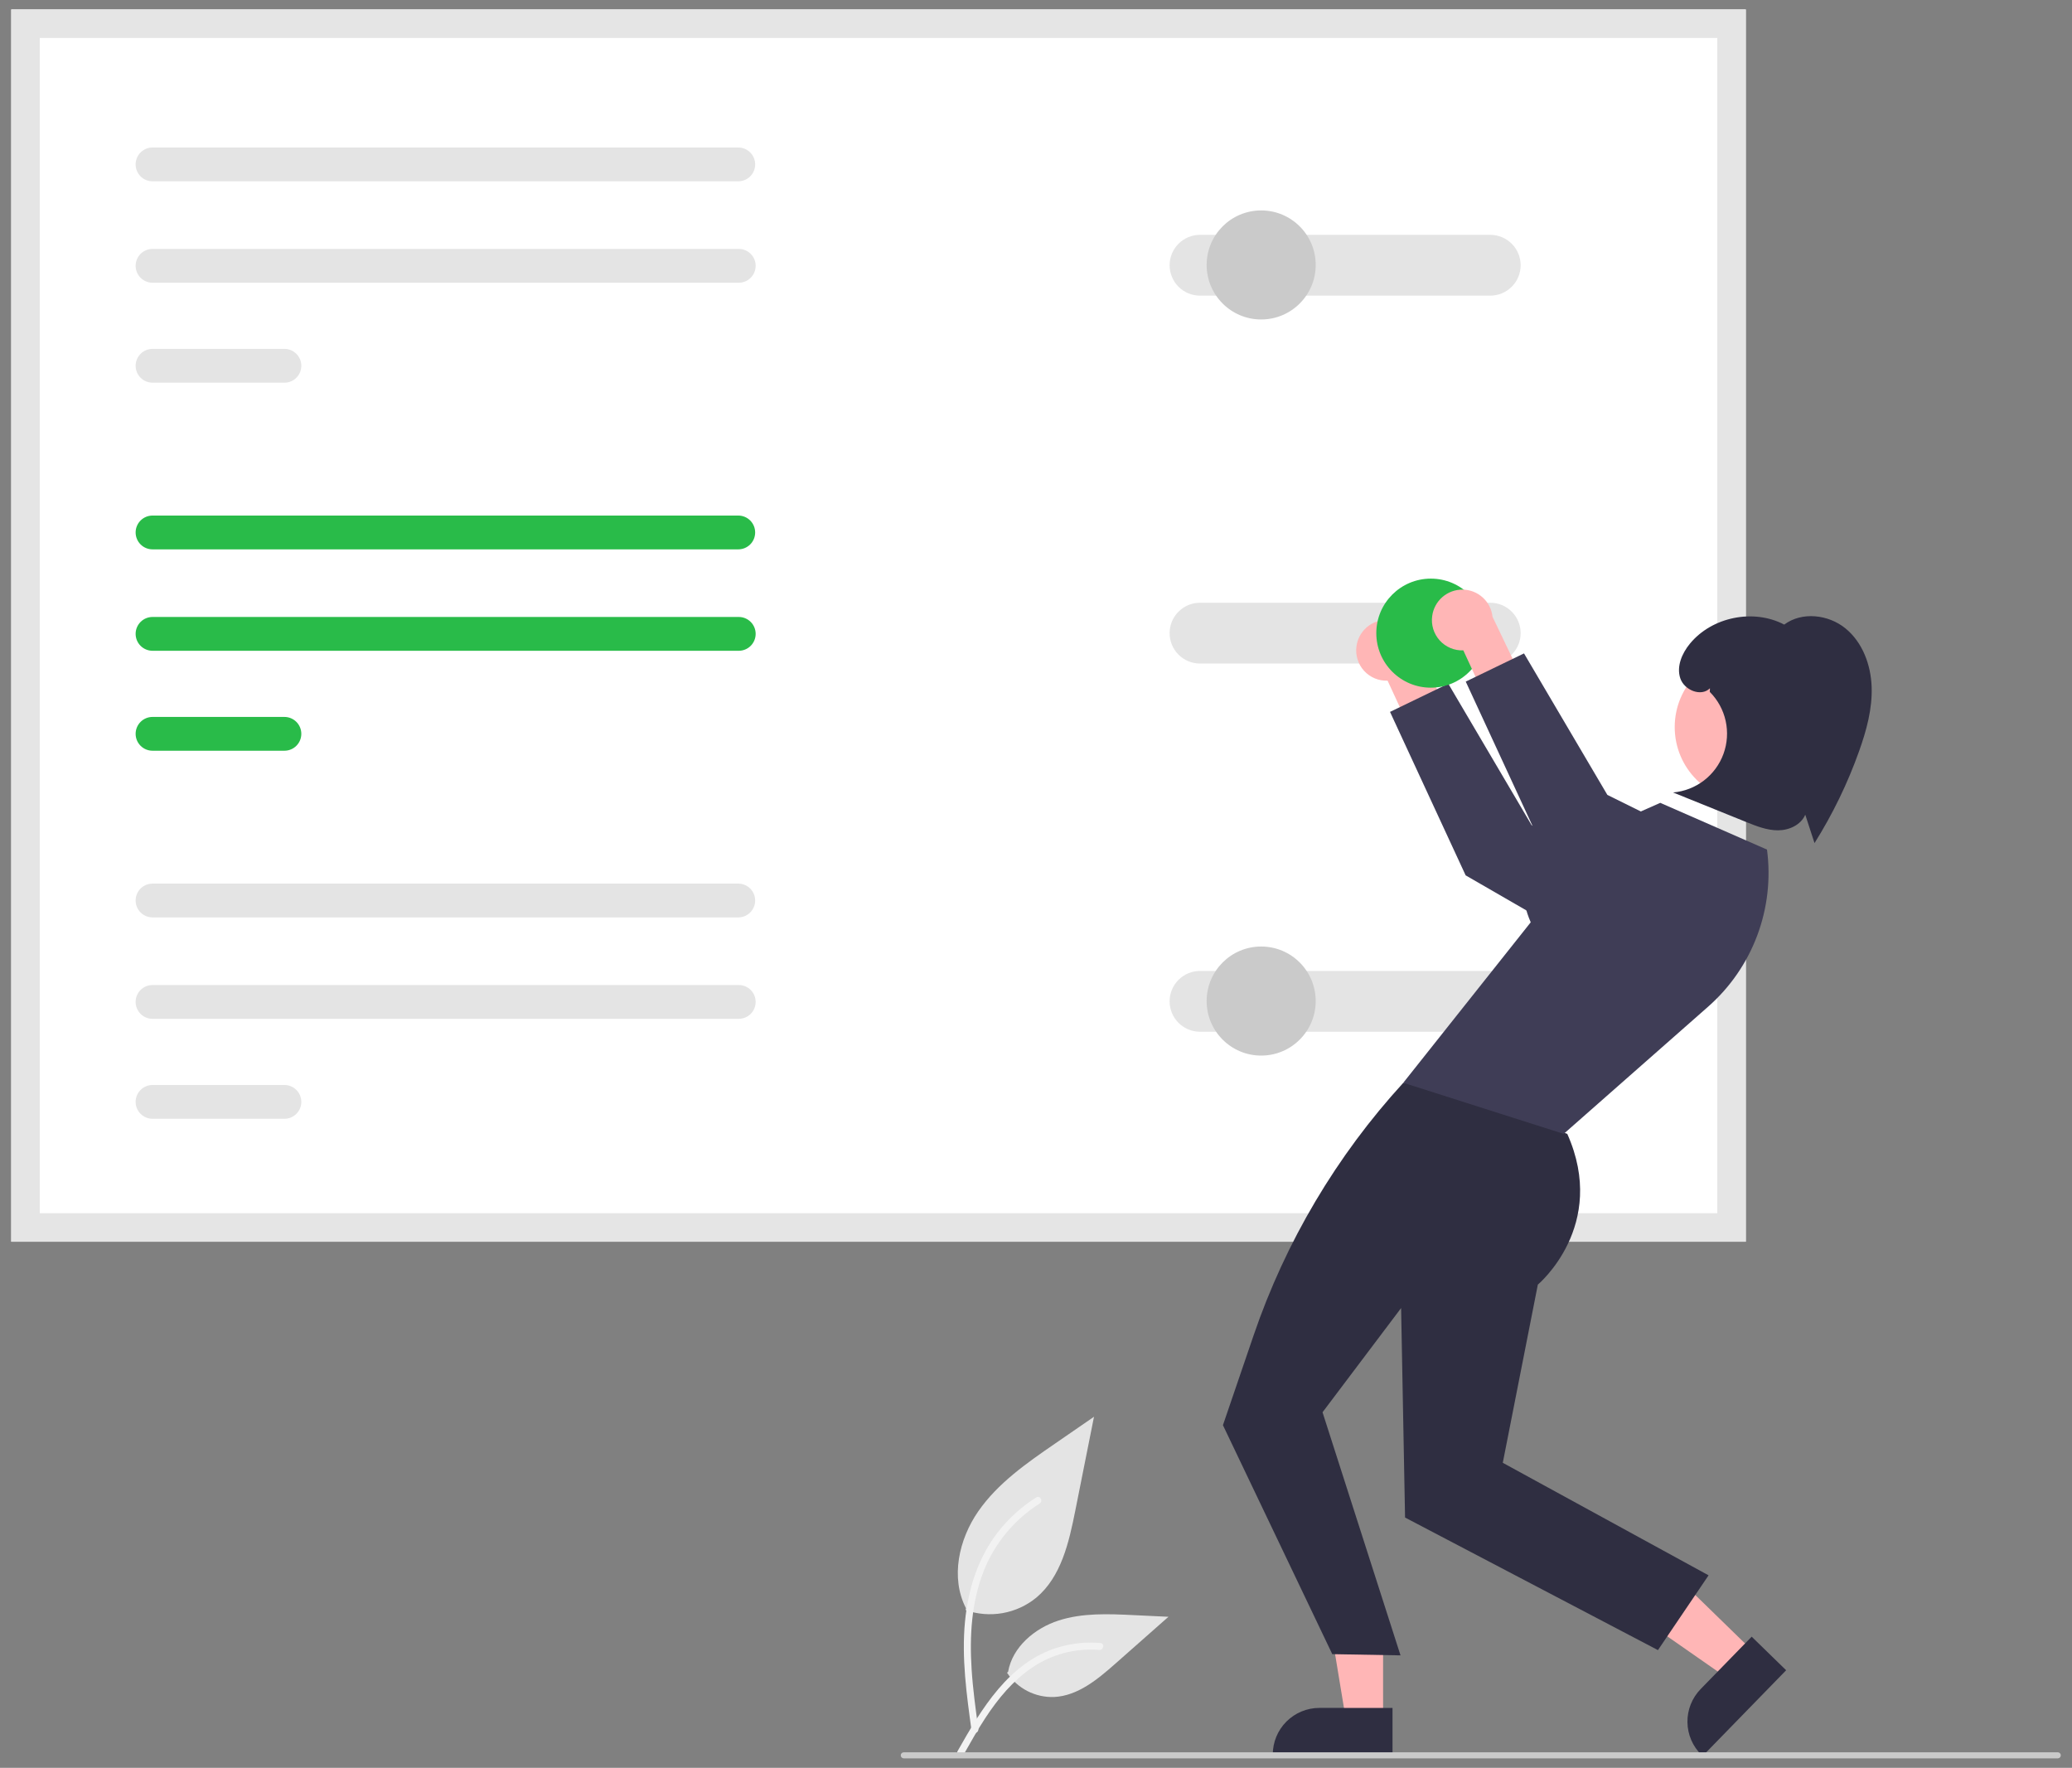 <svg width="177" height="151" viewBox="0 0 177 151" fill="none" xmlns="http://www.w3.org/2000/svg">
<rect x="0" y="0" width="177" height="151" fill="#808080" stroke="none"/>
<g clip-path="url(#clip0_238_16426)">
<path d="M82.481 137.527C83.496 137.884 84.586 137.973 85.646 137.787C86.705 137.6 87.699 137.144 88.531 136.461C90.65 134.683 91.315 131.753 91.855 129.04L93.454 121.015L90.107 123.32C87.699 124.977 85.237 126.688 83.571 129.089C81.904 131.49 81.177 134.768 82.516 137.366" fill="#E4E4E4"/>
<path d="M82.992 147.802C82.571 144.733 82.137 141.623 82.434 138.521C82.696 135.765 83.537 133.074 85.248 130.867C86.157 129.698 87.262 128.696 88.515 127.907C88.841 127.701 89.142 128.218 88.817 128.424C86.649 129.793 84.973 131.816 84.029 134.2C82.987 136.851 82.819 139.742 82.999 142.558C83.107 144.261 83.338 145.953 83.57 147.643C83.588 147.719 83.576 147.8 83.538 147.868C83.499 147.937 83.435 147.988 83.36 148.011C83.284 148.032 83.202 148.021 83.133 147.982C83.065 147.943 83.014 147.878 82.992 147.802L82.992 147.802Z" fill="#F2F2F2"/>
<path d="M86.023 142.877C86.459 143.539 87.057 144.077 87.761 144.441C88.465 144.804 89.251 144.98 90.042 144.952C92.077 144.855 93.773 143.436 95.299 142.087L99.815 138.1L96.826 137.957C94.677 137.854 92.472 137.758 90.425 138.421C88.378 139.085 86.49 140.679 86.116 142.798" fill="#E4E4E4"/>
<path d="M81.805 149.567C83.834 145.978 86.186 141.989 90.39 140.714C91.559 140.361 92.785 140.234 94.001 140.341C94.385 140.374 94.289 140.965 93.906 140.932C91.867 140.763 89.832 141.301 88.144 142.457C86.519 143.563 85.254 145.1 84.183 146.731C83.527 147.73 82.939 148.771 82.352 149.811C82.164 150.143 81.615 149.903 81.805 149.567Z" fill="#F2F2F2"/>
<path d="M149.135 106.062H0.961V0.807H149.135V106.062Z" fill="white"/>
<path d="M13.03 44.037C12.647 44.037 12.28 44.189 12.009 44.46C11.738 44.731 11.586 45.098 11.586 45.481C11.586 45.864 11.738 46.231 12.009 46.502C12.28 46.773 12.647 46.925 13.03 46.925H63.068C63.451 46.924 63.817 46.771 64.088 46.501C64.358 46.23 64.509 45.863 64.509 45.481C64.509 45.098 64.358 44.732 64.088 44.461C63.817 44.19 63.451 44.038 63.068 44.037H13.03Z" fill="#29BB49"/>
<path d="M13.033 52.699C12.65 52.698 12.282 52.85 12.011 53.12C11.74 53.39 11.587 53.757 11.586 54.14C11.585 54.523 11.736 54.89 12.007 55.162C12.277 55.433 12.644 55.586 13.027 55.587H63.108C63.491 55.587 63.858 55.435 64.129 55.164C64.4 54.893 64.552 54.526 64.552 54.143C64.552 53.76 64.4 53.393 64.129 53.122C63.858 52.851 63.491 52.699 63.108 52.699H13.033Z" fill="#29BB49"/>
<path d="M13.033 61.238C12.65 61.237 12.282 61.388 12.011 61.658C11.74 61.929 11.587 62.296 11.586 62.678C11.585 63.061 11.736 63.429 12.007 63.7C12.277 63.972 12.644 64.124 13.027 64.125H24.297C24.679 64.125 25.047 63.973 25.317 63.702C25.588 63.432 25.74 63.064 25.74 62.681C25.74 62.299 25.588 61.931 25.317 61.661C25.047 61.39 24.679 61.238 24.297 61.238H13.033Z" fill="#29BB49"/>
<path d="M149.135 106.062H0.961V0.807H149.135V106.062ZM3.397 103.626H146.699V3.242H3.397V103.626Z" fill="#E5E5E5"/>
<path d="M102.515 82.934C101.826 82.933 101.166 83.206 100.678 83.692C100.19 84.177 99.915 84.837 99.914 85.526C99.913 86.214 100.185 86.875 100.67 87.363C101.156 87.851 101.815 88.126 102.504 88.128H127.301C127.643 88.128 127.981 88.061 128.296 87.931C128.611 87.801 128.898 87.61 129.139 87.368C129.381 87.127 129.572 86.841 129.703 86.525C129.834 86.21 129.901 85.872 129.901 85.531C129.901 85.19 129.834 84.852 129.703 84.537C129.572 84.221 129.381 83.935 129.139 83.694C128.898 83.453 128.611 83.261 128.296 83.131C127.981 83.001 127.643 82.934 127.301 82.934H102.515Z" fill="#E4E4E4"/>
<path d="M102.515 51.484C101.826 51.483 101.166 51.756 100.678 52.242C100.19 52.728 99.915 53.388 99.914 54.076C99.913 54.764 100.185 55.425 100.67 55.913C101.156 56.401 101.815 56.676 102.504 56.678H127.301C127.643 56.679 127.981 56.612 128.296 56.481C128.611 56.351 128.898 56.16 129.139 55.919C129.381 55.678 129.572 55.391 129.703 55.076C129.834 54.761 129.901 54.423 129.901 54.081C129.901 53.74 129.834 53.402 129.703 53.087C129.572 52.772 129.381 52.485 129.139 52.244C128.898 52.003 128.611 51.812 128.296 51.681C127.981 51.551 127.643 51.484 127.301 51.484H102.515Z" fill="#E4E4E4"/>
<path d="M13.033 84.137C12.843 84.136 12.655 84.173 12.48 84.246C12.305 84.318 12.145 84.424 12.011 84.557C11.877 84.691 11.77 84.85 11.697 85.025C11.624 85.2 11.586 85.388 11.586 85.577C11.585 85.767 11.623 85.955 11.695 86.13C11.767 86.305 11.873 86.465 12.007 86.599C12.14 86.734 12.299 86.84 12.474 86.913C12.649 86.986 12.837 87.024 13.027 87.024H63.108C63.491 87.024 63.858 86.872 64.129 86.601C64.4 86.331 64.552 85.963 64.552 85.581C64.552 85.198 64.4 84.83 64.129 84.56C63.858 84.289 63.491 84.137 63.108 84.137H13.033Z" fill="#E4E4E4"/>
<path d="M13.033 92.676C12.843 92.675 12.655 92.712 12.48 92.784C12.305 92.857 12.145 92.963 12.011 93.097C11.877 93.23 11.77 93.389 11.697 93.564C11.624 93.739 11.586 93.927 11.586 94.117C11.585 94.306 11.623 94.494 11.695 94.669C11.767 94.844 11.873 95.004 12.007 95.138C12.14 95.273 12.299 95.379 12.474 95.452C12.649 95.525 12.837 95.563 13.027 95.563H24.297C24.679 95.563 25.047 95.411 25.317 95.14C25.588 94.87 25.74 94.502 25.74 94.12C25.74 93.737 25.588 93.369 25.317 93.099C25.047 92.828 24.679 92.676 24.297 92.676H13.033Z" fill="#E4E4E4"/>
<path d="M13.03 75.475C12.647 75.475 12.28 75.627 12.009 75.897C11.738 76.168 11.586 76.535 11.586 76.918C11.586 77.301 11.738 77.668 12.009 77.939C12.28 78.21 12.647 78.362 13.03 78.362H63.068C63.451 78.361 63.817 78.209 64.088 77.938C64.358 77.668 64.509 77.301 64.509 76.918C64.509 76.536 64.358 76.169 64.088 75.898C63.817 75.628 63.451 75.475 63.068 75.475H13.03Z" fill="#E4E4E4"/>
<path d="M13.03 12.599C12.647 12.599 12.28 12.751 12.009 13.022C11.738 13.293 11.586 13.66 11.586 14.043C11.586 14.426 11.738 14.793 12.009 15.064C12.28 15.335 12.647 15.487 13.03 15.487H63.068C63.451 15.486 63.817 15.334 64.088 15.063C64.358 14.792 64.509 14.425 64.509 14.043C64.509 13.66 64.358 13.294 64.088 13.023C63.817 12.752 63.451 12.6 63.068 12.599H13.03Z" fill="#E4E4E4"/>
<path d="M13.033 21.262C12.843 21.261 12.655 21.298 12.48 21.37C12.305 21.443 12.145 21.549 12.011 21.682C11.877 21.816 11.77 21.975 11.697 22.15C11.624 22.325 11.586 22.513 11.586 22.702C11.585 22.892 11.623 23.08 11.695 23.255C11.767 23.43 11.873 23.59 12.007 23.724C12.14 23.858 12.299 23.965 12.474 24.038C12.649 24.111 12.837 24.149 13.027 24.149H63.108C63.298 24.149 63.486 24.112 63.661 24.039C63.836 23.967 63.995 23.86 64.129 23.726C64.263 23.592 64.37 23.433 64.442 23.258C64.515 23.083 64.552 22.895 64.552 22.706C64.552 22.516 64.515 22.328 64.442 22.153C64.37 21.978 64.263 21.819 64.129 21.685C63.995 21.55 63.836 21.444 63.661 21.372C63.486 21.299 63.298 21.262 63.108 21.262H13.033Z" fill="#E4E4E4"/>
<path d="M13.033 29.8C12.65 29.799 12.282 29.951 12.011 30.221C11.74 30.491 11.587 30.858 11.586 31.241C11.585 31.624 11.736 31.991 12.007 32.263C12.277 32.534 12.644 32.687 13.027 32.688H24.297C24.679 32.688 25.047 32.536 25.317 32.265C25.588 31.994 25.74 31.627 25.74 31.244C25.74 30.861 25.588 30.494 25.317 30.223C25.047 29.952 24.679 29.8 24.297 29.8H13.033Z" fill="#E4E4E4"/>
<path d="M102.515 20.059C101.826 20.058 101.166 20.331 100.678 20.817C100.19 21.302 99.915 21.962 99.914 22.651C99.913 23.339 100.185 24 100.67 24.488C101.156 24.976 101.815 25.251 102.504 25.253H127.301C127.643 25.253 127.981 25.186 128.296 25.056C128.611 24.926 128.898 24.735 129.139 24.493C129.381 24.252 129.572 23.966 129.703 23.651C129.834 23.335 129.901 22.997 129.901 22.656C129.901 22.315 129.834 21.977 129.703 21.662C129.572 21.346 129.381 21.06 129.139 20.819C128.898 20.578 128.611 20.386 128.296 20.256C127.981 20.126 127.643 20.059 127.301 20.059H102.515Z" fill="#E4E4E4"/>
<path d="M107.736 27.288C110.308 27.288 112.393 25.203 112.393 22.631C112.393 20.059 110.308 17.974 107.736 17.974C105.163 17.974 103.078 20.059 103.078 22.631C103.078 25.203 105.163 27.288 107.736 27.288Z" fill="#CACACA"/>
<path d="M115.876 55.208C115.824 55.581 115.855 55.962 115.967 56.323C116.078 56.683 116.267 57.015 116.521 57.295C116.774 57.574 117.086 57.795 117.434 57.941C117.782 58.087 118.158 58.155 118.535 58.14L121.008 63.496L124.629 62.787L121.031 55.273C120.964 54.641 120.667 54.055 120.198 53.627C119.728 53.199 119.117 52.958 118.482 52.95C117.847 52.942 117.23 53.168 116.75 53.584C116.27 54 115.959 54.578 115.876 55.208Z" fill="#FFB6B6"/>
<path d="M140.931 75.477L130.84 70.485L123.719 58.4L118.742 60.807L125.202 74.769L141.519 84.188L140.931 75.477Z" fill="#3F3D56"/>
<path d="M118.15 146.919L114.978 146.919L113.469 137.773L118.151 137.773L118.15 146.919Z" fill="#FFB6B6"/>
<path d="M118.955 149.994L108.727 149.994V149.864C108.727 148.809 109.146 147.796 109.893 147.049C110.639 146.303 111.652 145.883 112.708 145.883H112.708L118.955 145.884L118.955 149.994Z" fill="#2F2E41"/>
<path d="M149.811 141.101L147.597 143.374L139.992 138.074L143.259 134.72L149.811 141.101Z" fill="#FFB6B6"/>
<path d="M152.581 142.667L145.444 149.994L145.352 149.904C144.595 149.167 144.163 148.16 144.149 147.104C144.135 146.049 144.541 145.031 145.277 144.274L149.637 139.799L152.581 142.667Z" fill="#2F2E41"/>
<path d="M122.072 92.487H119.878C114.174 98.72 109.82 106.064 107.09 114.059L104.469 121.733L113.81 141.292L119.639 141.396L112.977 120.631L119.689 111.73L120.027 129.623L141.63 140.947L145.954 134.559L128.375 124.947L131.369 109.728C131.369 109.728 137.392 104.705 133.884 96.852L122.072 92.487Z" fill="#2F2E41"/>
<path d="M150.945 72.569L141.828 68.576L131.793 73.023C131.793 73.023 128.951 74.639 130.762 78.779L119.875 92.487C119.875 92.487 119.895 92.493 133.578 96.852L145.923 85.981C147.798 84.33 149.236 82.243 150.112 79.903C150.988 77.564 151.274 75.045 150.945 72.569Z" fill="#3F3D56"/>
<path d="M149.418 68.458C152.927 68.458 155.773 65.613 155.773 62.103C155.773 58.593 152.927 55.748 149.418 55.748C145.908 55.748 143.062 58.593 143.062 62.103C143.062 65.613 145.908 68.458 149.418 68.458Z" fill="#FFB6B6"/>
<path d="M157.643 53.67C156.185 52.483 153.923 52.224 152.417 53.35C149.791 51.972 146.242 52.691 144.359 54.983C143.682 55.807 143.202 56.923 143.537 57.936C143.872 58.949 145.318 59.545 146.071 58.789L146.058 59.1C146.737 59.78 147.207 60.639 147.414 61.577C147.621 62.515 147.556 63.493 147.227 64.395C146.898 65.297 146.318 66.086 145.555 66.67C144.792 67.254 143.879 67.608 142.922 67.69C145.004 68.532 147.087 69.373 149.169 70.214C150.046 70.568 150.95 70.928 151.895 70.923C152.84 70.918 153.847 70.459 154.214 69.588C154.477 70.396 154.741 71.204 155.005 72.013C156.557 69.543 157.834 66.911 158.812 64.163C159.443 62.392 159.952 60.539 159.884 58.66C159.816 56.782 159.102 54.856 157.643 53.67Z" fill="#2F2E41"/>
<path d="M107.736 90.164C110.308 90.164 112.393 88.079 112.393 85.507C112.393 82.934 110.308 80.849 107.736 80.849C105.163 80.849 103.078 82.934 103.078 85.507C103.078 88.079 105.163 90.164 107.736 90.164Z" fill="#CACACA"/>
<path d="M122.228 58.739C124.8 58.739 126.885 56.654 126.885 54.081C126.885 51.509 124.8 49.424 122.228 49.424C119.656 49.424 117.57 51.509 117.57 54.081C117.57 56.654 119.656 58.739 122.228 58.739Z" fill="#29BB49"/>
<path d="M122.345 52.62C122.293 52.993 122.324 53.374 122.435 53.735C122.547 54.095 122.736 54.427 122.989 54.707C123.243 54.986 123.555 55.207 123.903 55.353C124.251 55.499 124.626 55.567 125.004 55.552L127.477 60.908L131.098 60.199L127.499 52.685C127.432 52.053 127.136 51.467 126.666 51.039C126.197 50.611 125.586 50.37 124.951 50.362C124.315 50.355 123.699 50.58 123.219 50.996C122.738 51.412 122.427 51.99 122.345 52.62Z" fill="#FFB6B6"/>
<path d="M147.4 72.889L137.309 67.898L130.188 55.812L125.211 58.22L131.67 72.181L147.988 81.601L147.4 72.889Z" fill="#3F3D56"/>
<path d="M175.786 150.193H77.204C77.135 150.193 77.07 150.166 77.021 150.117C76.973 150.068 76.945 150.003 76.945 149.934C76.945 149.865 76.973 149.8 77.021 149.751C77.07 149.703 77.135 149.675 77.204 149.675H175.786C175.855 149.675 175.921 149.703 175.969 149.751C176.018 149.8 176.045 149.865 176.045 149.934C176.045 150.003 176.018 150.068 175.969 150.117C175.921 150.166 175.855 150.193 175.786 150.193Z" fill="#CACACA"/>
</g>
<defs>
<clipPath id="clip0_238_16426">
<rect width="175.083" height="149.386" fill="white" transform="translate(0.961 0.807)"/>
</clipPath>
</defs>
</svg>
